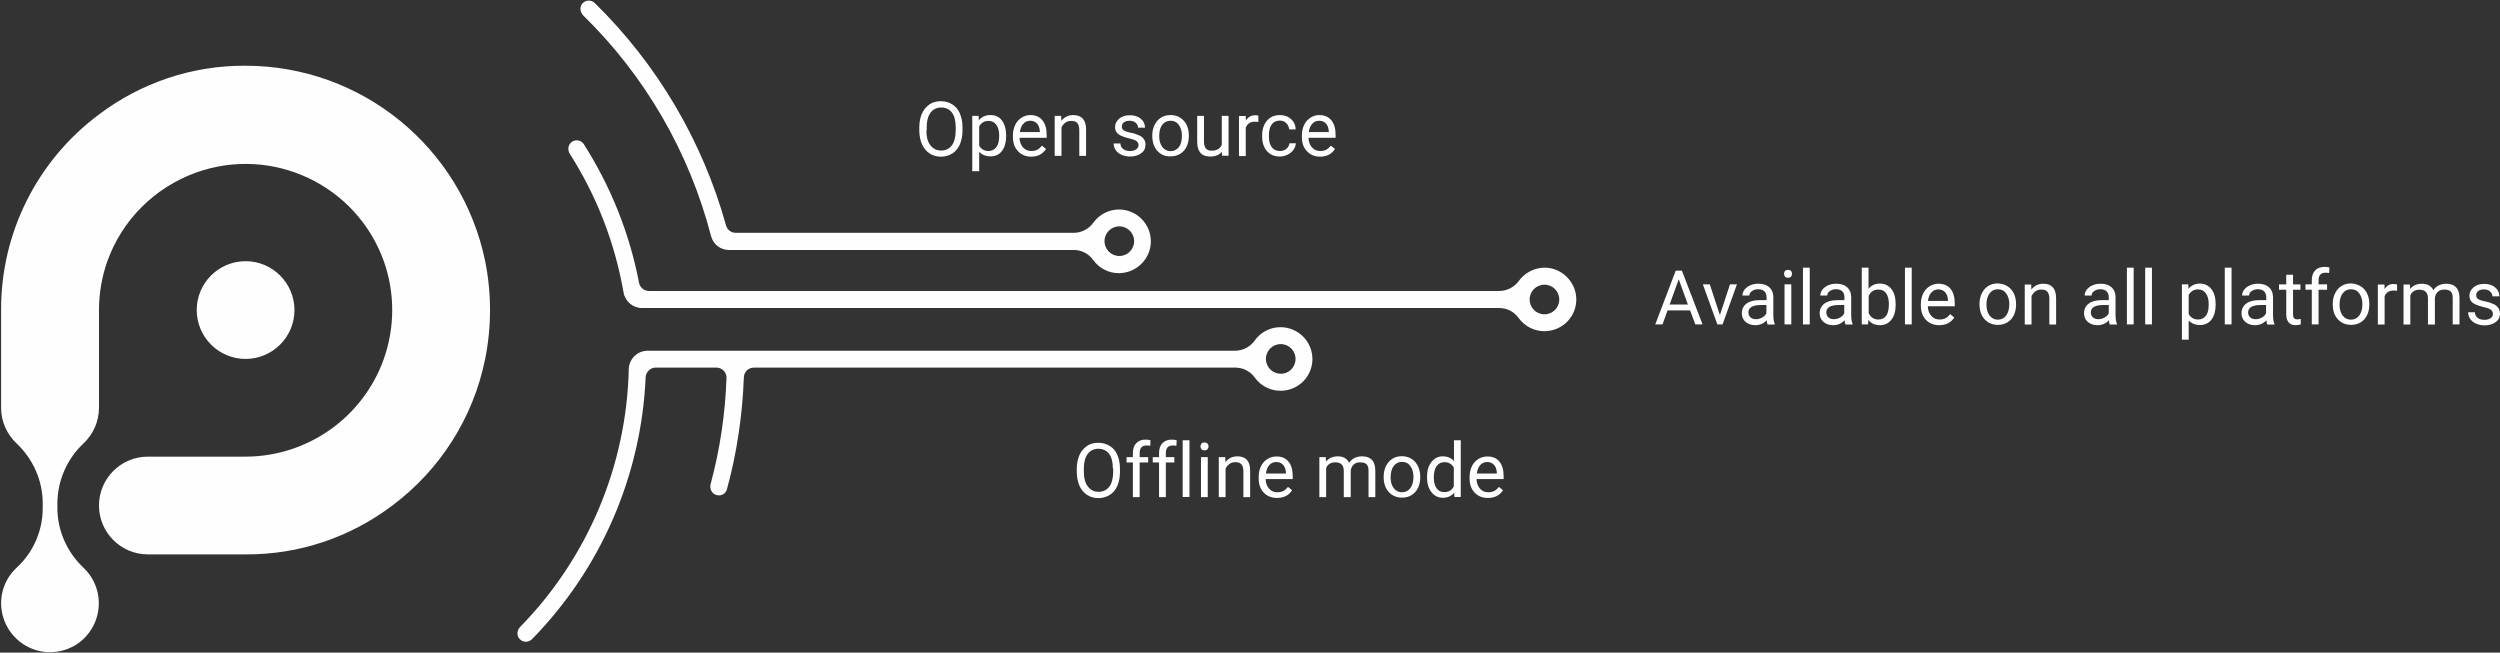 <?xml version="1.0" encoding="utf-8"?>
<!-- Generator: Adobe Illustrator 22.1.0, SVG Export Plug-In . SVG Version: 6.00 Build 0)  -->
<svg version="1.1" id="Layer_1" xmlns="http://www.w3.org/2000/svg" xmlns:xlink="http://www.w3.org/1999/xlink" x="0px" y="0px"
	 viewBox="0 0 1586 414" style="enable-background:new 0 0 1586 414;" xml:space="preserve">
<rect x="0" y="0" width="1586" height="414" fill="#333333" stroke="none"/>
<style type="text/css">
	.st0{fill:#FEFEFE;}
</style>
<path class="st0" d="M761.9,290h4.3v25.4h-4.3V290z M790.4,80.8c1-2.4,2.9-3.6,5.8-3.6c0.8,0,1.5,0.1,2.1,0.2v-4
	c-0.4-0.2-1.1-0.3-1.9-0.3c-2.6,0-4.6,1.1-6,3.4l-0.1-2.9H786v25.4h4.3V80.8z M750.3,315.3h4.3v-36h-4.3V315.3z M764.1,280.7
	c-0.8,0-1.5,0.2-1.9,0.7s-0.6,1.1-0.6,1.8s0.2,1.3,0.6,1.8s1.1,0.7,1.9,0.7s1.5-0.2,1.9-0.7s0.7-1.1,0.7-1.8s-0.2-1.3-0.7-1.8
	S765,280.7,764.1,280.7z M817.4,292.8c1.8,2.2,2.7,5.3,2.7,9.3v1.8h-17.2c0.1,2.5,0.8,4.5,2.2,6.1s3.2,2.3,5.3,2.3
	c1.5,0,2.8-0.3,3.9-0.9s2-1.5,2.8-2.5l2.6,2.1c-2.1,3.3-5.3,4.9-9.6,4.9c-3.4,0-6.2-1.1-8.4-3.4s-3.2-5.3-3.2-9.1v-0.8
	c0-2.5,0.5-4.8,1.4-6.7s2.3-3.5,4-4.6s3.6-1.7,5.6-1.7C813,289.5,815.5,290.6,817.4,292.8z M815.8,300c-0.1-2.2-0.7-3.9-1.8-5.1
	s-2.5-1.8-4.3-1.8c-1.8,0-3.2,0.6-4.4,1.9s-1.9,3.1-2.2,5.4h12.7V300z M785,289.5c-3.1,0-5.7,1.2-7.6,3.7l-0.1-3.2h-4.1v25.4h4.3
	v-18.1c0.6-1.2,1.4-2.2,2.5-3s2.3-1.1,3.7-1.1c1.7,0,3,0.4,3.8,1.3s1.2,2.2,1.3,4.1v16.8h4.3v-16.8
	C793.1,292.5,790.4,289.5,785,289.5z M737.5,281.1c-1.5,1.5-2.2,3.6-2.2,6.3v2.6h-4v3.4h4v22h4.3v-22h5.4V290h-5.4v-2.7
	c0-1.5,0.4-2.7,1.1-3.5s1.9-1.2,3.3-1.2c0.8,0,1.6,0.1,2.3,0.2l0.2-3.5c-1-0.3-2-0.4-3-0.4C741.1,278.8,739,279.6,737.5,281.1z
	 M645.8,95.9c-2.2-2.3-3.2-5.3-3.2-9.1v-0.8c0-2.5,0.5-4.8,1.4-6.7s2.3-3.5,4-4.6s3.6-1.7,5.6-1.7c3.3,0,5.9,1.1,7.7,3.3
	s2.7,5.3,2.7,9.3v1.8h-17.2c0.1,2.5,0.8,4.5,2.2,6.1s3.2,2.3,5.3,2.3c1.5,0,2.8-0.3,3.9-0.9s2-1.5,2.8-2.5l2.6,2.1
	c-2.1,3.3-5.3,4.9-9.6,4.9C650.7,99.3,647.9,98.2,645.8,95.9z M647,83.8h12.7v-0.3c-0.1-2.2-0.7-3.9-1.8-5.1s-2.5-1.8-4.3-1.8
	c-1.8,0-3.2,0.6-4.4,1.9S647.3,81.6,647,83.8z M812,99.3c1.7,0,3.3-0.4,4.9-1.2s2.8-1.8,3.7-3.1s1.4-2.7,1.5-4.1H818
	c-0.1,1.4-0.8,2.6-1.9,3.5s-2.5,1.4-4.1,1.4c-2.2,0-4-0.8-5.2-2.4s-1.8-3.8-1.8-6.8v-0.8c0-3,0.6-5.3,1.8-6.9s2.9-2.4,5.1-2.4
	c1.6,0,3,0.5,4.1,1.6s1.7,2.4,1.9,4h4.1c-0.1-2.7-1.1-4.9-3-6.6S814.8,73,812,73c-2.3,0-4.3,0.5-6,1.6s-3,2.6-3.9,4.5
	s-1.4,4.1-1.4,6.6v0.7c0,4,1,7.2,3.1,9.5S808.5,99.3,812,99.3z M829.1,95.9c-2.2-2.3-3.2-5.3-3.2-9.1v-0.8c0-2.5,0.5-4.8,1.4-6.7
	s2.3-3.5,4-4.6s3.6-1.7,5.6-1.7c3.3,0,5.9,1.1,7.7,3.3s2.7,5.3,2.7,9.3v1.8h-17.2c0.1,2.5,0.8,4.5,2.2,6.1s3.2,2.3,5.3,2.3
	c1.5,0,2.8-0.3,3.9-0.9s2-1.5,2.8-2.5l2.6,2.1c-2.1,3.3-5.3,4.9-9.6,4.9C834,99.3,831.2,98.2,829.1,95.9z M830.3,83.8H843v-0.3
	c-0.1-2.2-0.7-3.9-1.8-5.1s-2.5-1.8-4.3-1.8c-1.8,0-3.2,0.6-4.4,1.9S830.6,81.6,830.3,83.8z M720.7,94.8c-1,0.7-2.3,1-3.9,1
	c-1.8,0-3.2-0.4-4.3-1.3s-1.7-2-1.7-3.5h-4.3c0,1.5,0.4,2.9,1.3,4.2s2.1,2.3,3.7,3s3.4,1.1,5.4,1.1c2.9,0,5.2-0.7,7.1-2.1
	s2.7-3.2,2.7-5.4c0-1.4-0.3-2.5-1-3.5s-1.6-1.8-3-2.4s-3.1-1.3-5.3-1.7s-3.7-1-4.5-1.5s-1.2-1.3-1.2-2.4c0-1.1,0.4-2,1.3-2.7
	s2.1-1,3.7-1c1.5,0,2.8,0.4,3.8,1.3s1.5,1.9,1.5,3.1h4.4c0-2.3-0.9-4.2-2.7-5.7s-4.1-2.2-7-2.2c-2.7,0-5,0.7-6.7,2.2
	s-2.6,3.2-2.6,5.3c0,1.3,0.3,2.3,0.9,3.2s1.6,1.7,2.9,2.3s3,1.2,5.2,1.7s3.7,1,4.6,1.7s1.3,1.6,1.3,2.7
	C722.2,93.2,721.7,94.1,720.7,94.8z M585,91.7c-1.1-2.4-1.7-5.3-1.8-8.5v-2.5c0-3.3,0.6-6.2,1.7-8.7s2.8-4.4,4.8-5.8s4.5-2,7.2-2
	c2.7,0,5.1,0.7,7.2,2s3.7,3.2,4.8,5.7s1.7,5.4,1.7,8.8v2.2c0,3.3-0.6,6.3-1.7,8.8s-2.7,4.4-4.8,5.7s-4.5,2-7.2,2
	c-2.7,0-5.1-0.7-7.1-2S586.1,94.1,585,91.7z M587.7,82.9c0,3.9,0.8,7,2.5,9.2s3.9,3.4,6.8,3.4c2.9,0,5.2-1.1,6.8-3.2
	s2.4-5.2,2.5-9.1v-2.5c0-4-0.8-7.2-2.4-9.3s-3.9-3.2-6.8-3.2c-2.8,0-5.1,1.1-6.7,3.2s-2.5,5.2-2.5,9V82.9z M621.1,108.6h-4.3V73.5h4
	l0.2,2.8c1.8-2.2,4.2-3.3,7.4-3.3c3,0,5.5,1.1,7.2,3.4s2.7,5.5,2.7,9.6v0.4c0,3.9-0.9,7-2.6,9.3s-4.2,3.5-7.2,3.5
	c-3.1,0-5.5-1-7.3-2.9V108.6z M621.1,92.3c1.3,2.3,3.3,3.5,6,3.5c2.1,0,3.7-0.8,5-2.5s1.8-4.1,1.8-7.3c0-2.9-0.6-5.1-1.8-6.8
	s-2.9-2.5-5-2.5c-2.6,0-4.6,1.2-5.9,3.5V92.3z M673.4,80.8c0.6-1.2,1.4-2.2,2.5-3s2.3-1.1,3.7-1.1c1.7,0,3,0.4,3.8,1.3
	s1.2,2.2,1.3,4.1v16.8h4.3V82.1c0-6-2.8-9.1-8.1-9.1c-3.1,0-5.7,1.2-7.6,3.7l-0.1-3.2h-4.1v25.4h4.3V80.8z M370,9.8
	c-2-2-2.4-5.2-0.7-7.4c2-2.5,5.7-2.7,8-0.5C417,40.8,445.7,89.5,460.6,143c0.8,2.8,3.2,4.7,6.1,4.7h214.4c4.9,0,9.5-2.3,12.4-6.3
	c3.8-5.3,9.9-8.5,16.4-8.5c11.3,0,20.5,9.4,20.2,20.8c-0.4,10.8-9.2,19.4-20,19.6c-6.9,0.1-13-3.3-16.7-8.5c-2.9-4-7.5-6.3-12.4-6.2
	H462.5c-5.4,0-10-3.6-11.4-8.8C437.3,96.6,409.3,48.2,370,9.8z M700.7,153c0,5.2,4.2,9.4,9.4,9.4c5.2,0,9.4-4.2,9.4-9.4c0,0,0,0,0,0
	c0-5.2-4.2-9.4-9.4-9.4C704.9,143.6,700.7,147.8,700.7,153z M708.8,288.5c1.1,2.5,1.7,5.4,1.7,8.8v2.2c0,3.3-0.6,6.3-1.7,8.8
	s-2.7,4.4-4.8,5.7s-4.5,2-7.2,2c-2.7,0-5.1-0.7-7.1-2s-3.7-3.2-4.8-5.6s-1.7-5.3-1.8-8.5v-2.5c0-3.3,0.6-6.2,1.7-8.7
	s2.8-4.4,4.8-5.8s4.5-2,7.2-2c2.7,0,5.1,0.7,7.2,2S707.7,285.9,708.8,288.5z M706,297.2c0-4-0.8-7.2-2.4-9.3s-3.9-3.2-6.8-3.2
	c-2.8,0-5.1,1.1-6.7,3.2s-2.5,5.2-2.5,9v2.5c0,3.9,0.8,7,2.5,9.2s3.9,3.4,6.8,3.4c2.9,0,5.2-1.1,6.8-3.2s2.4-5.2,2.5-9.1V297.2z
	 M767.8,99.3c3.3,0,5.7-1,7.4-3l0.1,2.5h4.1V73.5h-4.3v18.4c-1.1,2.5-3.3,3.7-6.6,3.7c-3.1,0-4.7-1.9-4.7-5.8V73.5h-4.3V90
	c0,3.1,0.7,5.4,2.1,7S765.1,99.3,767.8,99.3z M734.2,95.7c-2.1-2.4-3.2-5.6-3.2-9.5v-0.3c0-2.5,0.5-4.7,1.5-6.7s2.3-3.5,4.1-4.6
	s3.7-1.6,6-1.6c3.5,0,6.2,1.2,8.4,3.6s3.2,5.6,3.2,9.5v0.3c0,2.5-0.5,4.7-1.4,6.6s-2.3,3.5-4.1,4.6s-3.8,1.6-6.1,1.6
	C739.2,99.3,736.4,98.1,734.2,95.7z M735.4,86.5c0,2.8,0.7,5.1,2,6.8s3.1,2.6,5.2,2.6c2.2,0,4-0.9,5.3-2.6s1.9-4.1,1.9-7.3
	c0-2.8-0.7-5-2-6.8s-3.1-2.6-5.3-2.6c-2.1,0-3.9,0.9-5.2,2.6S735.4,83.3,735.4,86.5z M720.9,281.1c-1.5,1.5-2.2,3.6-2.2,6.3v2.6h-4
	v3.4h4v22h4.3v-22h5.4V290H723v-2.7c0-1.5,0.4-2.7,1.1-3.5s1.9-1.2,3.3-1.2c0.8,0,1.6,0.1,2.3,0.2l0.2-3.5c-1-0.3-2-0.4-3-0.4
	C724.4,278.8,722.3,279.6,720.9,281.1z M155.7,41.7c-33.6-0.2-66.2,10.7-93,31c-39.2,29.2-62.2,75.2-62,124v62
	c0,8.9,3.8,16.9,9.8,22.6c10.5,9.9,16.6,23.6,16.6,38v3.5C27,337,21,350.6,10.5,360.2c-7.1,6.6-10.7,16.2-9.6,25.9
	c1.7,14.9,13.7,26.5,28.7,27.6c9.3,0.6,18.4-2.9,24.7-9.7c11.7-12.5,11.1-32.1-1.3-43.8c-10.5-9.9-16.6-23.6-16.6-38v-2.9
	c0.1-14.4,6.1-28.2,16.6-38c6-5.7,9.8-13.7,9.8-22.6v-62c0-10.6,1.8-21,5.3-31c9.4-26.2,30-46.7,56.2-56.2
	c48.4-17.4,101.8,7.7,119.2,56.2c7.1,20.1,7.1,41.9,0,62c-13.2,37.1-48.3,61.9-87.7,62h-62c-17.1,0-31,13.9-31,31
	c0,17.1,13.9,31,31,31h62.1c33.6,0.2,66.2-10.7,93-31c30.4-22.7,51.4-55.8,58.9-93c4.1-20.5,4.1-41.5,0-62
	C292.9,93.5,229.4,41.7,155.7,41.7z M186.8,196.7c0-17.1-13.9-31-31-31c-17.1,0-31,13.9-31,31c0,17.1,13.9,31,31,31
	S186.8,213.8,186.8,196.7z M1411.4,205.8h4.3v-36h-4.3V205.8z M1237.4,183.2c1.8,2.2,2.7,5.3,2.7,9.3v1.8H1223
	c0.1,2.5,0.8,4.5,2.2,6.1s3.2,2.3,5.3,2.3c1.5,0,2.8-0.3,3.9-0.9s2-1.5,2.8-2.5l2.6,2.1c-2.1,3.3-5.3,4.9-9.6,4.9
	c-3.4,0-6.2-1.1-8.4-3.4s-3.2-5.3-3.2-9.1V193c0-2.5,0.5-4.8,1.4-6.7s2.3-3.5,4-4.6s3.6-1.7,5.6-1.7
	C1233,180,1235.6,181,1237.4,183.2z M1235.8,190.5c-0.1-2.2-0.7-3.9-1.8-5.1s-2.5-1.8-4.3-1.8c-1.8,0-3.2,0.6-4.4,1.9
	s-1.9,3.1-2.2,5.4h12.7V190.5z M1360.9,205.8h4.3v-36h-4.3V205.8z M1402.9,183.4c1.8,2.3,2.7,5.5,2.7,9.6v0.4c0,3.9-0.9,7-2.6,9.3
	s-4.2,3.5-7.2,3.5c-3.1,0-5.5-1-7.3-2.9v12.2h-4.3v-35.1h4l0.2,2.8c1.8-2.2,4.2-3.3,7.4-3.3C1398.7,180,1401.1,181.1,1402.9,183.4z
	 M1401.2,192.9c0-2.9-0.6-5.1-1.8-6.8s-2.9-2.5-5-2.5c-2.6,0-4.6,1.2-5.9,3.5v12.1c1.3,2.3,3.3,3.5,6,3.5c2.1,0,3.7-0.8,5-2.5
	S1401.2,196.1,1401.2,192.9z M832.6,227.2L832.6,227.2c0.3,11.2-8.5,20.4-19.7,20.7c-6.7,0.2-13-3-16.9-8.4c-2.8-4-7.5-6.3-12.4-6.3
	H478.3c-3.5,0-6.3,2.7-6.4,6.2c-0.9,24-4.4,47.9-10.7,70.9c-0.7,2.8-3.6,4.6-6.4,3.8c-0.2,0-0.3-0.1-0.5-0.1c-2.8-0.9-4.2-4-3.5-6.8
	c5.9-21.9,9.3-44.5,10.1-67.3c0.2-3.5-2.6-6.5-6.1-6.7c-0.1,0-0.2,0-0.3,0H416c-3.4,0-6.2,2.7-6.4,6.1
	c-2.7,62.4-28.4,121.6-72.1,166.2c-2.1,2.1-5.5,2.2-7.6,0.1c-0.1-0.1-0.2-0.3-0.4-0.4c-1.9-2.2-1.5-5.5,0.5-7.5
	c42.9-43.8,67.5-102.3,68.9-163.6c0.2-6.4,5.4-11.5,11.8-11.6h372.7c4.9,0,9.5-2.3,12.4-6.2c6.3-9.2,18.9-11.5,28.1-5.1
	C829.2,214.8,832.4,220.8,832.6,227.2z M821.9,227.7c0-5.2-4.2-9.4-9.4-9.4c-5.2,0-9.4,4.2-9.4,9.4s4.2,9.4,9.4,9.4
	C817.7,237.2,821.9,232.9,821.9,227.7z M1342.1,199.9c0,2.3,0.3,4.2,0.9,5.6v0.4h-4.5c-0.3-0.5-0.5-1.4-0.6-2.7
	c-2,2.1-4.4,3.1-7.2,3.1c-2.5,0-4.6-0.7-6.2-2.1s-2.4-3.2-2.4-5.4c0-2.6,1-4.7,3-6.2s4.8-2.2,8.5-2.2h4.2v-2c0-1.5-0.5-2.7-1.4-3.6
	s-2.2-1.3-4-1.3c-1.5,0-2.8,0.4-3.9,1.2s-1.6,1.7-1.6,2.8h-4.4c0-1.3,0.4-2.5,1.3-3.7s2.1-2.1,3.7-2.8s3.2-1,5.1-1
	c2.9,0,5.2,0.7,6.9,2.2s2.5,3.5,2.6,6V199.9z M1337.8,193.5h-3.4c-5.3,0-8,1.6-8,4.7c0,1.4,0.5,2.4,1.4,3.2s2.1,1.1,3.5,1.1
	c1.4,0,2.6-0.4,3.9-1.1s2.1-1.6,2.6-2.7V193.5z M1275.8,183.5c2.1,2.4,3.2,5.6,3.2,9.5v0.3c0,2.5-0.5,4.7-1.4,6.6s-2.3,3.5-4.1,4.6
	s-3.8,1.6-6.1,1.6c-3.4,0-6.2-1.2-8.4-3.6s-3.2-5.6-3.2-9.5v-0.3c0-2.5,0.5-4.7,1.5-6.7s2.3-3.5,4.1-4.6s3.7-1.6,6-1.6
	C1270.9,180,1273.7,181.2,1275.8,183.5z M1274.7,192.9c0-2.8-0.7-5-2-6.8s-3.1-2.6-5.3-2.6c-2.1,0-3.9,0.9-5.2,2.6s-2,4.1-2,7.3
	c0,2.8,0.7,5.1,2,6.8s3.1,2.6,5.2,2.6c2.2,0,4-0.9,5.3-2.6S1274.7,196,1274.7,192.9z M1296.3,180c-3.1,0-5.7,1.2-7.6,3.7l-0.1-3.2
	h-4.1v25.4h4.3v-18.1c0.6-1.2,1.4-2.2,2.5-3s2.3-1.1,3.7-1.1c1.7,0,3,0.4,3.8,1.3s1.2,2.2,1.3,4.1v16.8h4.3V189
	C1304.3,183,1301.6,180,1296.3,180z M1349.3,205.8h4.3v-36h-4.3V205.8z M1551.8,180c-1.8,0-3.4,0.4-4.8,1.1s-2.4,1.7-3.3,3
	c-1.3-2.7-3.7-4.1-7.2-4.1c-3.2,0-5.7,1.1-7.5,3.3l-0.1-2.8h-4.1v25.4h4.3v-18.5c1-2.4,3-3.6,5.8-3.6c3.6,0,5.4,1.8,5.4,5.5v16.6
	h4.4V189c0.2-1.6,0.8-2.9,1.9-3.9s2.4-1.4,4-1.4c2,0,3.3,0.4,4.2,1.3s1.2,2.3,1.2,4.1v16.7h4.3v-17
	C1560.2,182.9,1557.3,180,1551.8,180z M1512.8,183.4l-0.1-2.9h-4.2v25.4h4.3v-18c1-2.4,2.9-3.6,5.8-3.6c0.8,0,1.5,0.1,2.1,0.2v-4
	c-0.4-0.2-1.1-0.3-1.9-0.3C1516.2,180,1514.2,181.1,1512.8,183.4z M1584.9,195.3c-0.6-0.9-1.6-1.8-3-2.4s-3.1-1.3-5.3-1.7
	s-3.7-1-4.5-1.5s-1.2-1.3-1.2-2.4c0-1.1,0.4-2,1.3-2.7s2.1-1,3.7-1c1.5,0,2.8,0.4,3.8,1.3s1.5,1.9,1.5,3.1h4.4
	c0-2.3-0.9-4.2-2.7-5.7s-4.1-2.2-7-2.2c-2.7,0-5,0.7-6.7,2.2s-2.6,3.2-2.6,5.3c0,1.3,0.3,2.3,0.9,3.2s1.6,1.7,2.9,2.3s3,1.2,5.2,1.7
	s3.7,1,4.6,1.7s1.3,1.6,1.3,2.7c0,1.1-0.5,2-1.5,2.7s-2.3,1-3.9,1c-1.8,0-3.2-0.4-4.3-1.3s-1.7-2-1.7-3.5h-4.3
	c0,1.5,0.4,2.9,1.3,4.2s2.1,2.3,3.7,3s3.4,1.1,5.4,1.1c2.9,0,5.2-0.7,7.1-2.1s2.7-3.2,2.7-5.4
	C1585.9,197.4,1585.6,196.2,1584.9,195.3z M1499.9,183.5c2.1,2.4,3.2,5.6,3.2,9.5v0.3c0,2.5-0.5,4.7-1.4,6.6s-2.3,3.5-4.1,4.6
	s-3.8,1.6-6.1,1.6c-3.4,0-6.2-1.2-8.4-3.6s-3.2-5.6-3.2-9.5v-0.3c0-2.5,0.5-4.7,1.5-6.7s2.3-3.5,4.1-4.6s3.7-1.6,6-1.6
	C1494.9,180,1497.7,181.2,1499.9,183.5z M1498.7,192.9c0-2.8-0.7-5-2-6.8s-3.1-2.6-5.3-2.6c-2.1,0-3.9,0.9-5.2,2.6s-2,4.1-2,7.3
	c0,2.8,0.7,5.1,2,6.8s3.1,2.6,5.2,2.6c2.2,0,4-0.9,5.3-2.6S1498.7,196,1498.7,192.9z M1455.3,201.8c-0.4-0.5-0.6-1.3-0.6-2.3v-15.7
	h4.7v-3.4h-4.7v-6.1h-4.3v6.1h-4.6v3.4h4.6v15.7c0,2.2,0.5,3.8,1.5,5s2.4,1.8,4.4,1.8c1.1,0,2.2-0.2,3.3-0.5v-3.5
	c-0.9,0.2-1.6,0.3-2.1,0.3C1456.4,202.6,1455.7,202.3,1455.3,201.8z M1468.8,171.5c-1.5,1.5-2.2,3.6-2.2,6.3v2.6h-4v3.4h4v22h4.3
	v-22h5.4v-3.4h-5.4v-2.7c0-1.5,0.4-2.7,1.1-3.5c0.8-0.8,1.9-1.2,3.3-1.2c0.8,0,1.6,0.1,2.3,0.2l0.2-3.5c-1-0.3-2-0.4-3-0.4
	C1472.3,169.3,1470.2,170,1468.8,171.5z M1442,199.9c0,2.3,0.3,4.2,0.9,5.6v0.4h-4.5c-0.3-0.5-0.5-1.4-0.6-2.7
	c-2,2.1-4.4,3.1-7.2,3.1c-2.5,0-4.6-0.7-6.2-2.1s-2.4-3.2-2.4-5.4c0-2.6,1-4.7,3-6.2s4.8-2.2,8.5-2.2h4.2v-2c0-1.5-0.5-2.7-1.4-3.6
	s-2.2-1.3-4-1.3c-1.5,0-2.8,0.4-3.9,1.2s-1.6,1.7-1.6,2.8h-4.4c0-1.3,0.4-2.5,1.3-3.7s2.1-2.1,3.7-2.8s3.2-1,5.1-1
	c2.9,0,5.2,0.7,6.9,2.2s2.5,3.5,2.6,6V199.9z M1437.6,193.5h-3.4c-5.3,0-8,1.6-8,4.7c0,1.4,0.5,2.4,1.4,3.2s2.1,1.1,3.5,1.1
	c1.4,0,2.6-0.4,3.9-1.1s2.1-1.6,2.6-2.7V193.5z M1000,189.4L1000,189.4c0.3,11.2-8.5,20.4-19.7,20.7c-6.7,0.2-13-3-16.9-8.4
	c-2.8-4-7.5-6.3-12.4-6.3H407.2c-5.7,0-10.6-4.2-11.6-9.8c-5.5-31.4-16.9-61-34.1-88c-1.5-2.4-1.2-5.6,1-7.4c2.5-2,6.2-1.4,7.9,1.3
	c17.2,27.1,29,56.6,35,87.9c0.6,3,3.2,5.2,6.3,5.2H951c4.9,0,9.5-2.3,12.4-6.2c3.7-5.2,9.8-8.6,16.7-8.6
	C990.7,169.9,999.7,178.7,1000,189.4z M989.2,190c0-5.2-4.2-9.4-9.4-9.4c-5.2,0-9.4,4.2-9.4,9.4c0,0,0,0,0,0c0,5.2,4.2,9.4,9.4,9.4
	C985,199.4,989.2,195.2,989.2,190z M951.2,292.8c1.8,2.2,2.7,5.3,2.7,9.3v1.8h-17.2c0.1,2.5,0.8,4.5,2.2,6.1s3.2,2.3,5.3,2.3
	c1.5,0,2.8-0.3,3.9-0.9s2-1.5,2.8-2.5l2.6,2.1c-2.1,3.3-5.3,4.9-9.6,4.9c-3.4,0-6.2-1.1-8.4-3.4s-3.2-5.3-3.2-9.1v-0.8
	c0-2.5,0.5-4.8,1.4-6.7s2.3-3.5,4-4.6s3.6-1.7,5.6-1.7C946.8,289.5,949.4,290.6,951.2,292.8z M949.6,300c-0.1-2.2-0.7-3.9-1.8-5.1
	s-2.5-1.8-4.3-1.8c-1.8,0-3.2,0.6-4.4,1.9s-1.9,3.1-2.2,5.4h12.7V300z M1067,171.7l13.1,34.1h-4.6l-3.3-8.9h-14.3l-3.2,8.9h-4.6
	l13-34.1H1067z M1070.8,193.2l-5.8-16l-5.8,16H1070.8z M897.8,293.1c2.1,2.4,3.2,5.6,3.2,9.5v0.3c0,2.5-0.5,4.7-1.4,6.6
	s-2.3,3.5-4.1,4.6s-3.8,1.6-6.1,1.6c-3.4,0-6.2-1.2-8.4-3.6s-3.2-5.6-3.2-9.5v-0.3c0-2.5,0.5-4.7,1.5-6.7s2.3-3.5,4.1-4.6
	s3.7-1.6,6-1.6C892.9,289.5,895.7,290.7,897.8,293.1z M896.7,302.4c0-2.8-0.7-5-2-6.8s-3.1-2.6-5.3-2.6c-2.1,0-3.9,0.9-5.2,2.6
	s-2,4.1-2,7.3c0,2.8,0.7,5.1,2,6.8s3.1,2.6,5.2,2.6c2.2,0,4-0.9,5.3-2.6S896.7,305.5,896.7,302.4z M864,289.5
	c-1.8,0-3.4,0.4-4.8,1.1s-2.4,1.7-3.3,3c-1.3-2.7-3.7-4.1-7.2-4.1c-3.2,0-5.7,1.1-7.5,3.3l-0.1-2.8H837v25.4h4.3v-18.5
	c1-2.4,3-3.6,5.8-3.6c3.6,0,5.4,1.8,5.4,5.5v16.6h4.4v-16.8c0.2-1.6,0.8-2.9,1.9-3.9s2.4-1.4,4-1.4c2,0,3.3,0.4,4.2,1.3
	s1.2,2.3,1.2,4.1v16.7h4.3v-17C872.4,292.4,869.6,289.5,864,289.5z M922.4,279.3h4.3v36h-4l-0.2-2.7c-1.7,2.1-4.1,3.2-7.2,3.2
	c-2.9,0-5.3-1.2-7.2-3.6s-2.8-5.5-2.8-9.4v-0.3c0-3.9,0.9-7,2.8-9.4s4.3-3.6,7.2-3.6c3,0,5.3,1,7.1,3V279.3z M922.4,296.8
	c-1.3-2.4-3.3-3.6-6-3.6c-2.1,0-3.8,0.8-5,2.5s-1.8,4.1-1.8,7.3c0,2.9,0.6,5.1,1.8,6.8s2.8,2.4,4.9,2.4c2.8,0,4.8-1.2,6-3.7V296.8z
	 M1208.5,205.8h4.3v-36h-4.3V205.8z M1091.1,199.9l-6.4-19.5h-4.4l9.2,25.4h3.3l9.1-25.4h-4.4L1091.1,199.9z M1143.8,205.8h4.3v-36
	h-4.3V205.8z M1174.4,199.9c0,2.3,0.3,4.2,0.9,5.6v0.4h-4.5c-0.3-0.5-0.5-1.4-0.6-2.7c-2,2.1-4.4,3.1-7.2,3.1
	c-2.5,0-4.6-0.7-6.2-2.1s-2.4-3.2-2.4-5.4c0-2.6,1-4.7,3-6.2s4.8-2.2,8.5-2.2h4.2v-2c0-1.5-0.5-2.7-1.4-3.6s-2.2-1.3-4-1.3
	c-1.5,0-2.8,0.4-3.9,1.2s-1.6,1.7-1.6,2.8h-4.4c0-1.3,0.4-2.5,1.3-3.7s2.1-2.1,3.7-2.8s3.2-1,5.1-1c2.9,0,5.2,0.7,6.9,2.2
	s2.5,3.5,2.6,6V199.9z M1170,193.5h-3.4c-5.3,0-8,1.6-8,4.7c0,1.4,0.5,2.4,1.4,3.2s2.1,1.1,3.5,1.1c1.4,0,2.6-0.4,3.9-1.1
	s2.1-1.6,2.6-2.7V193.5z M1200,183.5c1.8,2.3,2.6,5.5,2.6,9.6v0.4c0,3.9-0.9,7-2.7,9.3s-4.2,3.5-7.2,3.5c-3.2,0-5.7-1.1-7.4-3.4
	l-0.2,2.9h-4v-36h4.3v13.4c1.8-2.2,4.2-3.3,7.2-3.3S1198.2,181.1,1200,183.5z M1198.3,192.9c0-3-0.6-5.2-1.7-6.8s-2.8-2.4-4.9-2.4
	c-2.9,0-4.9,1.3-6.2,4v11c1.3,2.7,3.4,4,6.2,4c2.1,0,3.7-0.8,4.9-2.4S1198.3,196.1,1198.3,192.9z M1132.1,205.8h4.3v-25.4h-4.3
	V205.8z M1125,199.9c0,2.3,0.3,4.2,0.9,5.6v0.4h-4.5c-0.3-0.5-0.5-1.4-0.6-2.7c-2,2.1-4.4,3.1-7.2,3.1c-2.5,0-4.6-0.7-6.2-2.1
	s-2.4-3.2-2.4-5.4c0-2.6,1-4.7,3-6.2s4.8-2.2,8.5-2.2h4.2v-2c0-1.5-0.5-2.7-1.4-3.6s-2.2-1.3-4-1.3c-1.5,0-2.8,0.4-3.9,1.2
	s-1.6,1.7-1.6,2.8h-4.4c0-1.3,0.4-2.5,1.3-3.7s2.1-2.1,3.7-2.8s3.2-1,5.1-1c2.9,0,5.2,0.7,6.9,2.2s2.5,3.5,2.6,6V199.9z
	 M1120.6,193.5h-3.4c-5.3,0-8,1.6-8,4.7c0,1.4,0.5,2.4,1.4,3.2s2.1,1.1,3.5,1.1c1.4,0,2.6-0.4,3.9-1.1s2.1-1.6,2.6-2.7V193.5z
	 M1134.3,171.2c-0.8,0-1.5,0.2-1.9,0.7s-0.6,1.1-0.6,1.8s0.2,1.3,0.6,1.8s1.1,0.7,1.9,0.7s1.5-0.2,1.9-0.7s0.7-1.1,0.7-1.8
	s-0.2-1.3-0.7-1.8S1135.2,171.2,1134.3,171.2z"/>
</svg>
